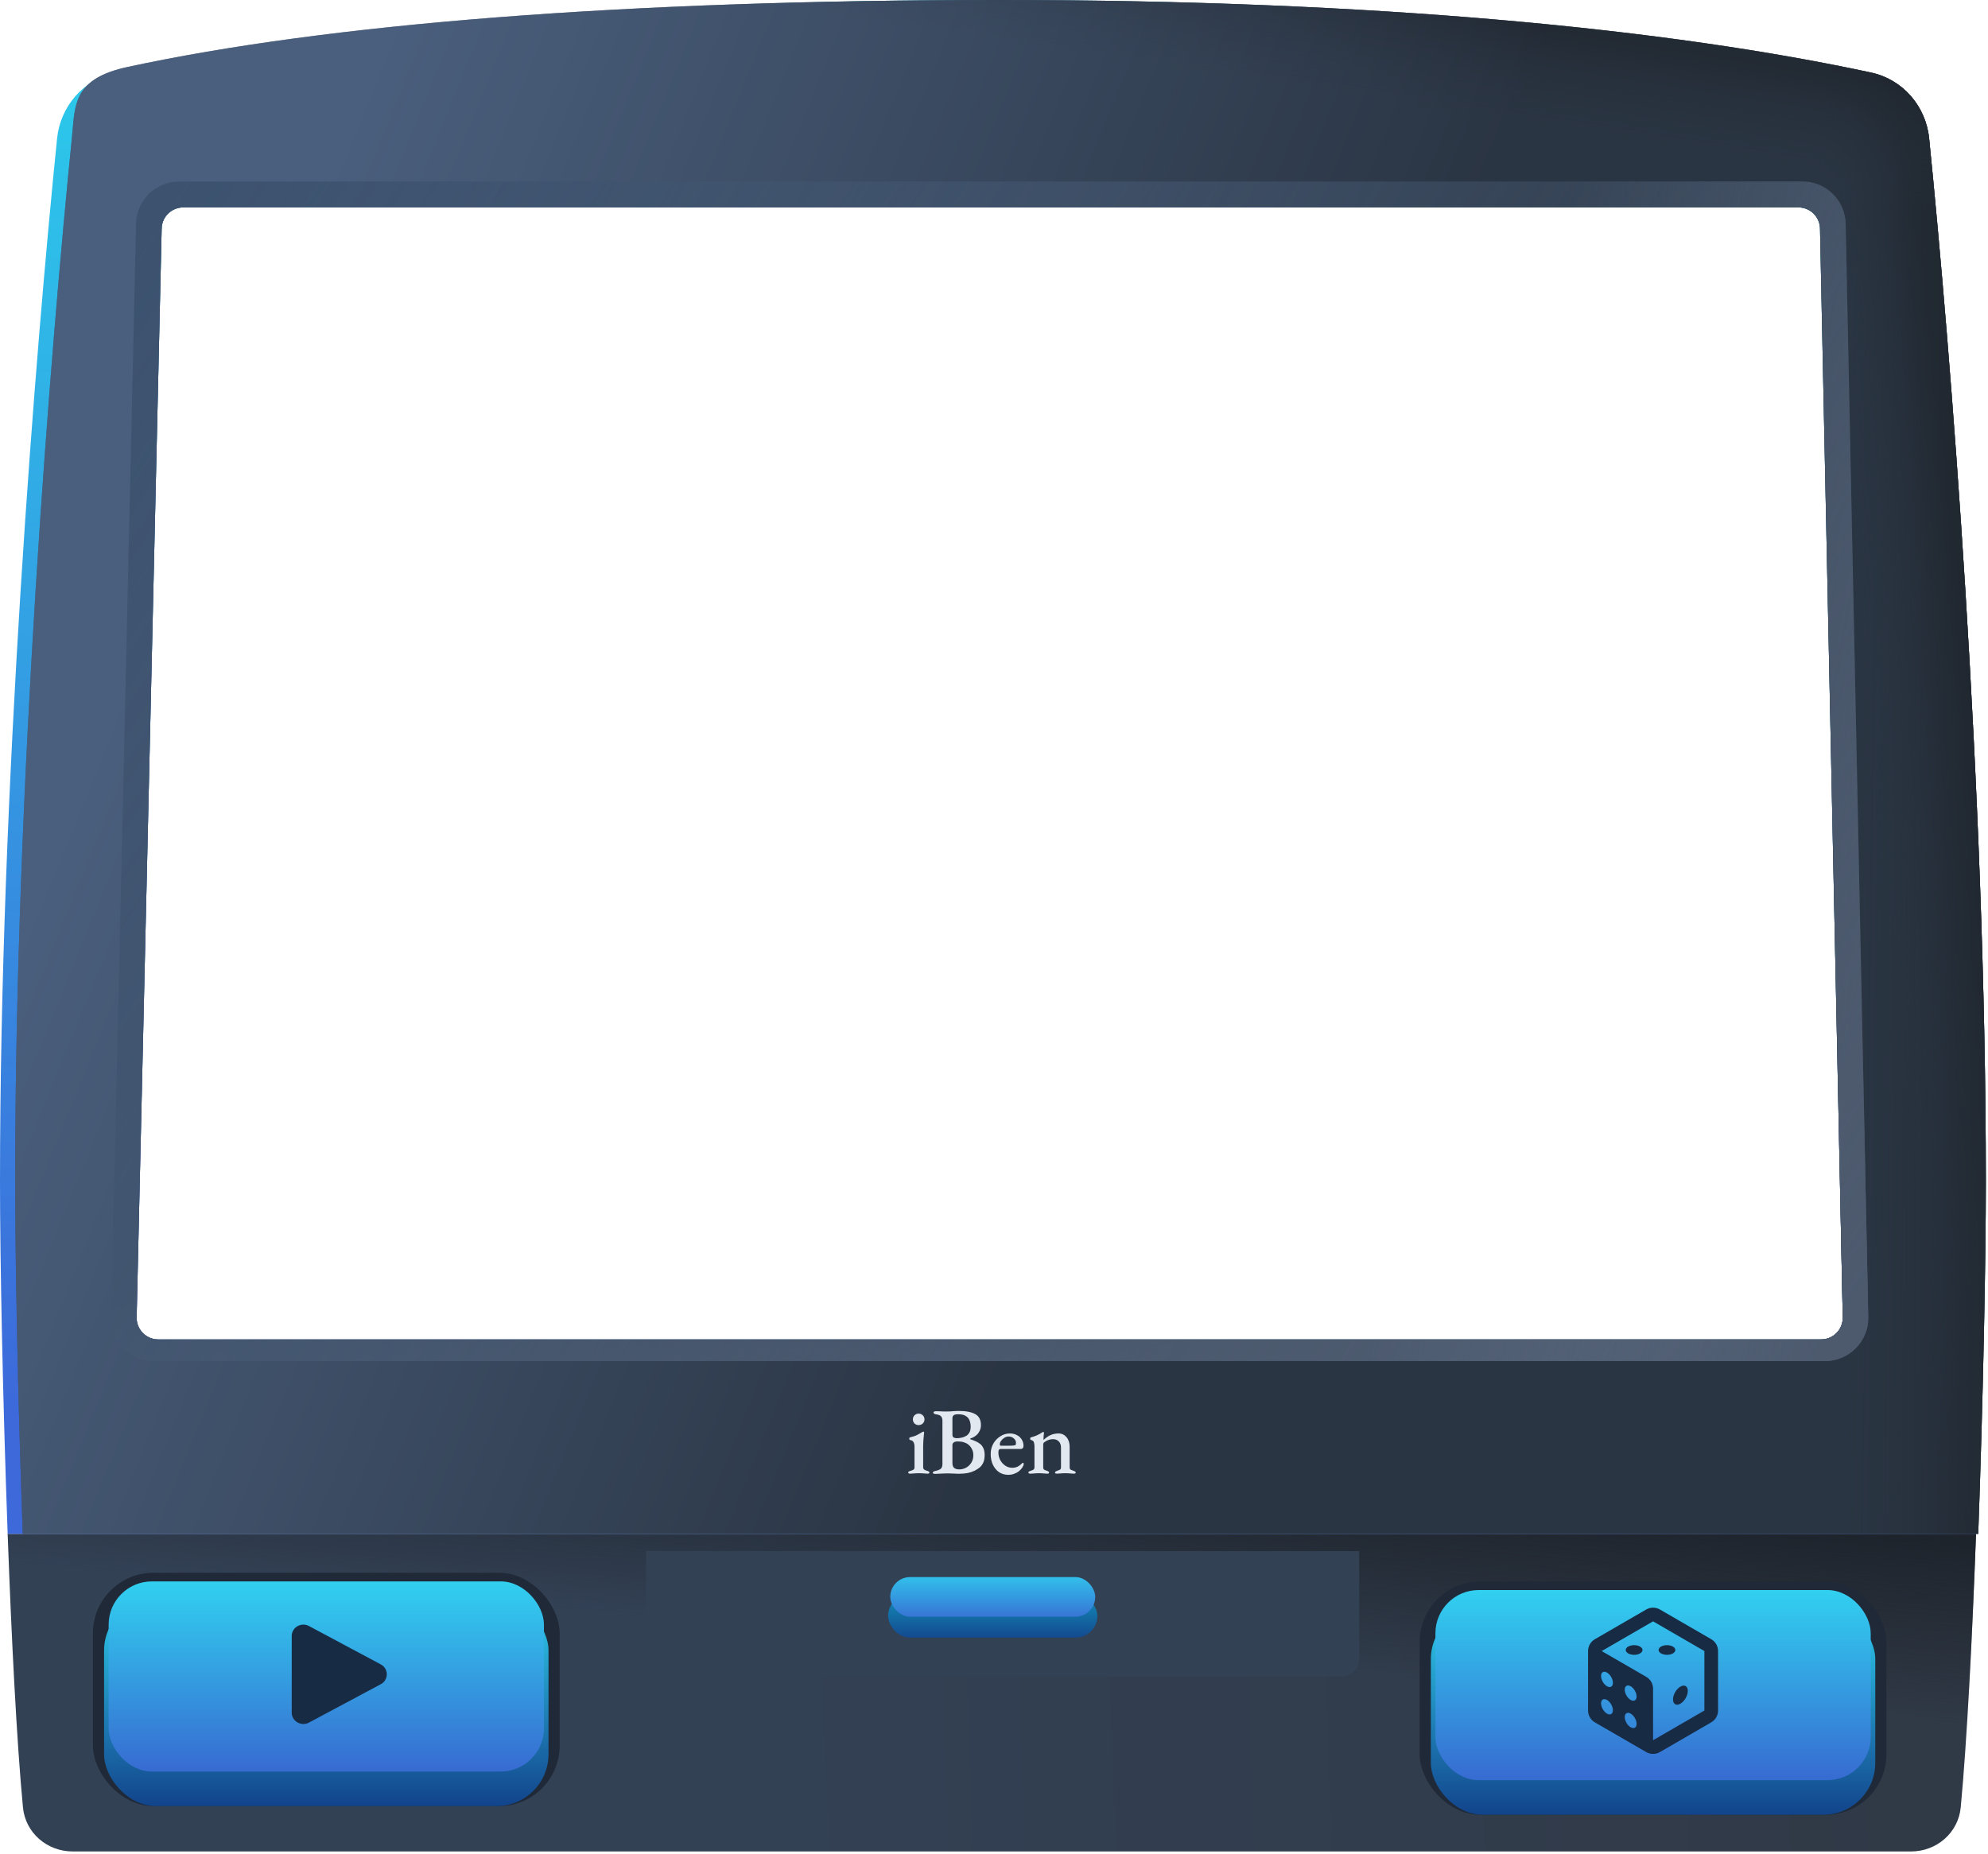 <svg width="460" height="429" viewBox="0 0 460 429" fill="none" xmlns="http://www.w3.org/2000/svg">
<path d="M1.773 355C2.663 379.366 3.861 402.971 5.308 418.279C5.866 424.188 10.889 428.5 16.825 428.5H442.175C448.111 428.5 453.134 424.188 453.692 418.279C455.139 402.971 456.337 379.366 457.227 355H1.773Z" fill="url(#paint0_linear_164_142)"/>
<path d="M1.773 355C2.663 379.366 3.861 402.971 5.308 418.279C5.866 424.188 10.889 428.5 16.825 428.5H442.175C448.111 428.5 453.134 424.188 453.692 418.279C455.139 402.971 456.337 379.366 457.227 355H1.773Z" fill="url(#paint1_linear_164_142)"/>
<g filter="url(#filter0_i_164_142)">
<rect x="21.5" y="364" width="108" height="54" rx="14" fill="#1F2937"/>
</g>
<g filter="url(#filter1_i_164_142)">
<rect x="24.082" y="366" width="102.836" height="48" rx="12" fill="url(#paint2_linear_164_142)"/>
</g>
<rect x="25.137" y="366" width="100.726" height="44" rx="10" fill="url(#paint3_linear_164_142)"/>
<path fill-rule="evenodd" clip-rule="evenodd" d="M67.5 378.626C67.5 376.63 69.7 375.368 71.499 376.328L88.103 385.203C89.966 386.198 89.966 388.8 88.103 389.797L71.5 398.672C69.701 399.633 67.501 398.369 67.501 396.375L67.5 378.626Z" fill="#182B44"/>
<g filter="url(#filter2_i_164_142)">
<rect x="328.5" y="366" width="108" height="54" rx="14" fill="#1F2937"/>
</g>
<g filter="url(#filter3_i_164_142)">
<rect x="331.082" y="368" width="102.836" height="48" rx="12" fill="url(#paint4_linear_164_142)"/>
</g>
<rect x="332.137" y="368" width="100.726" height="44" rx="10" fill="url(#paint5_linear_164_142)"/>
<path d="M380.913 372.502C381.396 372.223 381.943 372.076 382.5 372.076C383.057 372.076 383.604 372.223 384.086 372.502L395.961 379.377C396.442 379.655 396.841 380.054 397.118 380.535C397.396 381.016 397.542 381.562 397.542 382.117V395.883C397.541 396.438 397.395 396.983 397.118 397.464C396.841 397.944 396.442 398.344 395.961 398.622L384.086 405.498C383.604 405.777 383.057 405.924 382.5 405.924C381.943 405.924 381.396 405.777 380.913 405.498L369.038 398.624C368.558 398.345 368.159 397.946 367.882 397.465C367.604 396.984 367.458 396.438 367.458 395.883V382.117C367.459 381.562 367.605 381.017 367.882 380.536C368.159 380.056 368.558 379.656 369.038 379.378L380.913 372.502ZM370.625 382.117V382.125L380.92 388.085C381.4 388.363 381.799 388.763 382.077 389.244C382.354 389.725 382.5 390.27 382.5 390.826V402.758L394.375 395.883V382.117L382.5 375.242L370.625 382.117ZM373.209 389.475C373.209 388.601 372.595 387.537 371.838 387.1C371.081 386.663 370.467 387.018 370.467 387.892C370.467 388.766 371.081 389.83 371.838 390.267C372.595 390.704 373.209 390.349 373.209 389.475ZM377.321 399.764C378.078 400.201 378.692 399.847 378.692 398.972C378.692 398.098 378.078 397.034 377.321 396.597C376.564 396.16 375.95 396.515 375.95 397.389C375.95 398.263 376.564 399.327 377.321 399.764ZM371.838 396.6C372.595 397.037 373.209 396.682 373.209 395.808C373.209 394.934 372.595 393.87 371.838 393.433C371.081 392.996 370.467 393.351 370.467 394.225C370.467 395.099 371.081 396.163 371.838 396.6ZM377.321 393.433C378.078 393.872 378.692 393.517 378.69 392.642C378.69 391.768 378.078 390.705 377.319 390.267C376.562 389.83 375.948 390.184 375.948 391.058C375.948 391.934 376.562 392.996 377.321 393.433ZM387.088 382.667C387.845 382.23 387.845 381.52 387.088 381.083C386.332 380.646 385.103 380.646 384.346 381.083C383.588 381.52 383.588 382.23 384.346 382.667C385.103 383.104 386.332 383.104 387.088 382.667ZM379.488 381.083C380.245 381.52 380.245 382.23 379.488 382.667C378.732 383.104 377.503 383.104 376.746 382.667C375.989 382.23 375.989 381.52 376.746 381.083C377.503 380.646 378.732 380.646 379.488 381.083ZM388.825 394.304C389.772 393.756 390.54 392.428 390.54 391.335C390.54 390.243 389.772 389.8 388.827 390.346C387.88 390.892 387.112 392.221 387.112 393.315C387.112 394.407 387.88 394.85 388.825 394.304Z" fill="#182B44"/>
<g filter="url(#filter4_d_164_142)">
<path d="M146.5 355H311.5V380C311.5 382.209 309.709 384 307.5 384H150.5C148.291 384 146.5 382.209 146.5 380V355Z" fill="#334155"/>
</g>
<g filter="url(#filter5_i_164_142)">
<rect x="205.5" y="365" width="48.418" height="10" rx="5" fill="url(#paint6_linear_164_142)"/>
</g>
<rect x="205.997" y="365" width="47.425" height="9.167" rx="4.583" fill="url(#paint7_linear_164_142)"/>
<path fill-rule="evenodd" clip-rule="evenodd" d="M229.5 4.60204e-10C141.777 -6.45009e-05 73.418 6.78 26.737 16.79C19.366 18.37 13.969 24.551 13.207 32.051C8.308 80.226 0 182.352 0 273.5C0 291.369 0.633 323.808 1.773 355H457.227C458.367 323.808 459 291.369 459 273.5C459 182.352 450.692 80.226 445.794 32.051C445.031 24.551 439.634 18.37 432.263 16.79C385.582 6.78 317.223 -6.45009e-05 229.5 4.60204e-10ZM42.404 48C39.688 48 37.468 50.169 37.406 52.885L31.617 304.885C31.553 307.691 33.81 310 36.616 310H421.395C424.197 310 426.452 307.697 426.393 304.896L421.131 52.896C421.075 50.175 418.853 48 416.132 48H42.404Z" fill="url(#paint8_linear_164_142)"/>
<path fill-rule="evenodd" clip-rule="evenodd" d="M231.5 5.68292e-10C144.35 -6.45003e-05 75.875 5.49 29.5 15.5C17.806 18.024 17.354 23.426 16.803 30.013C16.747 30.681 16.69 31.361 16.62 32.051C11.754 80.226 3.5 182.352 3.5 273.5C3.5 291.369 4.129 323.808 5.261 355H457.739C458.871 323.808 459.5 291.369 459.5 273.5C459.5 182.352 451.246 80.226 446.38 32.051C445.622 24.551 440.261 18.37 432.938 16.79C386.562 6.78 318.65 -6.45003e-05 231.5 5.68292e-10ZM42.404 48C39.688 48 37.468 50.169 37.406 52.885L31.617 304.885C31.553 307.691 33.81 310 36.616 310H421.395C424.197 310 426.452 307.697 426.393 304.896L421.131 52.896C421.075 50.175 418.853 48 416.132 48H42.404Z" fill="#334155"/>
<path fill-rule="evenodd" clip-rule="evenodd" d="M231.5 5.68292e-10C144.35 -6.45003e-05 75.875 5.49 29.5 15.5C17.806 18.024 17.354 23.426 16.803 30.013C16.747 30.681 16.69 31.361 16.62 32.051C11.754 80.226 3.5 182.352 3.5 273.5C3.5 291.369 4.129 323.808 5.261 355H457.739C458.871 323.808 459.5 291.369 459.5 273.5C459.5 182.352 451.246 80.226 446.38 32.051C445.622 24.551 440.261 18.37 432.938 16.79C386.562 6.78 318.65 -6.45003e-05 231.5 5.68292e-10ZM42.404 48C39.688 48 37.468 50.169 37.406 52.885L31.617 304.885C31.553 307.691 33.81 310 36.616 310H421.395C424.197 310 426.452 307.697 426.393 304.896L421.131 52.896C421.075 50.175 418.853 48 416.132 48H42.404Z" fill="url(#paint9_linear_164_142)" fill-opacity="0.5"/>
<path fill-rule="evenodd" clip-rule="evenodd" d="M231.5 5.68292e-10C144.35 -6.45003e-05 75.875 5.49 29.5 15.5C17.806 18.024 17.354 23.426 16.803 30.013C16.747 30.681 16.69 31.361 16.62 32.051C11.754 80.226 3.5 182.352 3.5 273.5C3.5 291.369 4.129 323.808 5.261 355H457.739C458.871 323.808 459.5 291.369 459.5 273.5C459.5 182.352 451.246 80.226 446.38 32.051C445.622 24.551 440.261 18.37 432.938 16.79C386.562 6.78 318.65 -6.45003e-05 231.5 5.68292e-10ZM42.404 48C39.688 48 37.468 50.169 37.406 52.885L31.617 304.885C31.553 307.691 33.81 310 36.616 310H421.395C424.197 310 426.452 307.697 426.393 304.896L421.131 52.896C421.075 50.175 418.853 48 416.132 48H42.404Z" fill="url(#paint10_linear_164_142)" fill-opacity="0.5"/>
<path fill-rule="evenodd" clip-rule="evenodd" d="M231.5 5.68292e-10C144.35 -6.45003e-05 75.875 5.49 29.5 15.5C17.806 18.024 17.354 23.426 16.803 30.013C16.747 30.681 16.69 31.361 16.62 32.051C11.754 80.226 3.5 182.352 3.5 273.5C3.5 291.369 4.129 323.808 5.261 355H457.739C458.871 323.808 459.5 291.369 459.5 273.5C459.5 182.352 451.246 80.226 446.38 32.051C445.622 24.551 440.261 18.37 432.938 16.79C386.562 6.78 318.65 -6.45003e-05 231.5 5.68292e-10ZM42.404 48C39.688 48 37.468 50.169 37.406 52.885L31.617 304.885C31.553 307.691 33.81 310 36.616 310H421.395C424.197 310 426.452 307.697 426.393 304.896L421.131 52.896C421.075 50.175 418.853 48 416.132 48H42.404Z" fill="url(#paint11_linear_164_142)" fill-opacity="0.5"/>
<path fill-rule="evenodd" clip-rule="evenodd" d="M231.5 5.68292e-10C144.35 -6.45003e-05 75.875 5.49 29.5 15.5C17.806 18.024 17.354 23.426 16.803 30.013C16.747 30.681 16.69 31.361 16.62 32.051C11.754 80.226 3.5 182.352 3.5 273.5C3.5 291.369 4.129 323.808 5.261 355H457.739C458.871 323.808 459.5 291.369 459.5 273.5C459.5 182.352 451.246 80.226 446.38 32.051C445.622 24.551 440.261 18.37 432.938 16.79C386.562 6.78 318.65 -6.45003e-05 231.5 5.68292e-10ZM42.404 48C39.688 48 37.468 50.169 37.406 52.885L31.617 304.885C31.553 307.691 33.81 310 36.616 310H421.395C424.197 310 426.452 307.697 426.393 304.896L421.131 52.896C421.075 50.175 418.853 48 416.132 48H42.404Z" fill="url(#paint12_linear_164_142)" fill-opacity="0.5"/>
<path fill-rule="evenodd" clip-rule="evenodd" d="M231.5 5.68292e-10C144.35 -6.45003e-05 75.875 5.49 29.5 15.5C17.806 18.024 17.354 23.426 16.803 30.013C16.747 30.681 16.69 31.361 16.62 32.051C11.754 80.226 3.5 182.352 3.5 273.5C3.5 291.369 4.129 323.808 5.261 355H457.739C458.871 323.808 459.5 291.369 459.5 273.5C459.5 182.352 451.246 80.226 446.38 32.051C445.622 24.551 440.261 18.37 432.938 16.79C386.562 6.78 318.65 -6.45003e-05 231.5 5.68292e-10ZM42.404 48C39.688 48 37.468 50.169 37.406 52.885L31.617 304.885C31.553 307.691 33.81 310 36.616 310H421.395C424.197 310 426.452 307.697 426.393 304.896L421.131 52.896C421.075 50.175 418.853 48 416.132 48H42.404Z" fill="url(#paint13_linear_164_142)" fill-opacity="0.7"/>
<path fill-rule="evenodd" clip-rule="evenodd" d="M231.5 5.68292e-10C144.35 -6.45003e-05 75.875 5.49 29.5 15.5C17.806 18.024 17.354 23.426 16.803 30.013C16.747 30.681 16.69 31.361 16.62 32.051C11.754 80.226 3.5 182.352 3.5 273.5C3.5 291.369 4.129 323.808 5.261 355H457.739C458.871 323.808 459.5 291.369 459.5 273.5C459.5 182.352 451.246 80.226 446.38 32.051C445.622 24.551 440.261 18.37 432.938 16.79C386.562 6.78 318.65 -6.45003e-05 231.5 5.68292e-10ZM42.404 48C39.688 48 37.468 50.169 37.406 52.885L31.617 304.885C31.553 307.691 33.81 310 36.616 310H421.395C424.197 310 426.452 307.697 426.393 304.896L421.131 52.896C421.075 50.175 418.853 48 416.132 48H42.404Z" fill="url(#paint14_linear_164_142)" fill-opacity="0.5"/>
<path fill-rule="evenodd" clip-rule="evenodd" d="M41.476 42C36.042 42 31.602 46.34 31.479 51.773L25.732 304.773C25.605 310.383 30.118 315 35.73 315H422.291C427.895 315 432.405 310.396 432.289 304.794L427.065 51.794C426.953 46.352 422.51 42 417.067 42H41.476ZM42.405 48C39.688 48 37.468 50.169 37.406 52.885L31.618 304.885C31.553 307.691 33.81 310 36.616 310H421.395C424.197 310 426.452 307.697 426.393 304.896L421.131 52.896C421.075 50.175 418.853 48 416.132 48H42.405Z" fill="url(#paint15_linear_164_142)"/>
<path fill-rule="evenodd" clip-rule="evenodd" d="M41.476 42C36.042 42 31.602 46.34 31.479 51.773L25.732 304.773C25.605 310.383 30.118 315 35.73 315H422.291C427.895 315 432.405 310.396 432.289 304.794L427.065 51.794C426.953 46.352 422.51 42 417.067 42H41.476ZM42.405 48C39.688 48 37.468 50.169 37.406 52.885L31.618 304.885C31.553 307.691 33.81 310 36.616 310H421.395C424.197 310 426.452 307.697 426.393 304.896L421.131 52.896C421.075 50.175 418.853 48 416.132 48H42.405Z" fill="url(#paint16_linear_164_142)"/>
<path fill-rule="evenodd" clip-rule="evenodd" d="M41.476 42C36.042 42 31.602 46.34 31.479 51.773L25.732 304.773C25.605 310.383 30.118 315 35.73 315H422.291C427.895 315 432.405 310.396 432.289 304.794L427.065 51.794C426.953 46.352 422.51 42 417.067 42H41.476ZM42.405 48C39.688 48 37.468 50.169 37.406 52.885L31.618 304.885C31.553 307.691 33.81 310 36.616 310H421.395C424.197 310 426.452 307.697 426.393 304.896L421.131 52.896C421.075 50.175 418.853 48 416.132 48H42.405Z" fill="url(#paint17_linear_164_142)"/>
<path d="M210.572 341.066C210.455 341.066 210.352 341.044 210.264 341C210.191 340.956 210.154 340.89 210.154 340.802C210.154 340.685 210.198 340.604 210.286 340.56C210.389 340.501 210.499 340.457 210.616 340.428C210.954 340.34 211.203 340.245 211.364 340.142C211.526 340.039 211.606 339.856 211.606 339.592V334.84C211.606 334.4 211.533 334.048 211.386 333.784C211.24 333.505 210.983 333.337 210.616 333.278C210.543 333.263 210.484 333.234 210.44 333.19C210.411 333.131 210.396 333.051 210.396 332.948C210.396 332.772 210.462 332.677 210.594 332.662C211.24 332.515 211.79 332.325 212.244 332.09C212.714 331.841 213.066 331.643 213.3 331.496C213.462 331.393 213.579 331.342 213.652 331.342C213.77 331.342 213.828 331.401 213.828 331.518C213.828 331.679 213.806 331.936 213.762 332.288C213.733 332.64 213.696 333.021 213.652 333.432C213.623 333.843 213.608 334.224 213.608 334.576V339.592C213.608 339.827 213.689 340.003 213.85 340.12C214.012 340.237 214.261 340.34 214.598 340.428C214.716 340.457 214.818 340.501 214.906 340.56C215.009 340.604 215.06 340.685 215.06 340.802C215.06 340.978 214.928 341.066 214.664 341.066C214.386 341.066 214.136 341.051 213.916 341.022C213.696 341.007 213.484 340.993 213.278 340.978C213.088 340.963 212.86 340.956 212.596 340.956C212.347 340.956 212.12 340.963 211.914 340.978C211.709 340.993 211.504 341.007 211.298 341.022C211.108 341.051 210.866 341.066 210.572 341.066ZM212.552 329.824C212.186 329.824 211.87 329.699 211.606 329.45C211.357 329.186 211.232 328.871 211.232 328.504C211.232 328.123 211.357 327.807 211.606 327.558C211.87 327.294 212.186 327.162 212.552 327.162C212.934 327.162 213.256 327.294 213.52 327.558C213.784 327.807 213.916 328.123 213.916 328.504C213.916 328.871 213.784 329.186 213.52 329.45C213.256 329.699 212.934 329.824 212.552 329.824ZM216.396 341.11C216.22 341.11 216.08 341.088 215.978 341.044C215.875 341 215.824 340.934 215.824 340.846C215.824 340.655 216.036 340.516 216.462 340.428C217.004 340.311 217.408 340.149 217.672 339.944C217.936 339.724 218.068 339.357 218.068 338.844V328.9C218.068 328.401 217.965 328.035 217.76 327.8C217.554 327.565 217.18 327.411 216.638 327.338C216.418 327.309 216.256 327.257 216.154 327.184C216.051 327.096 216 327.001 216 326.898C216 326.81 216.051 326.744 216.154 326.7C216.256 326.641 216.396 326.612 216.572 326.612C216.997 326.612 217.334 326.619 217.584 326.634C217.833 326.649 218.068 326.663 218.288 326.678C218.522 326.678 218.794 326.678 219.102 326.678C219.41 326.678 219.674 326.671 219.894 326.656C220.128 326.627 220.385 326.605 220.664 326.59C220.957 326.561 221.331 326.546 221.786 326.546C223.516 326.546 224.814 326.795 225.68 327.294C226.545 327.778 226.978 328.621 226.978 329.824C226.978 330.308 226.882 330.741 226.692 331.122C226.516 331.503 226.318 331.797 226.098 332.002C225.863 332.222 225.636 332.398 225.416 332.53C225.21 332.662 224.932 332.787 224.58 332.904C224.521 332.919 224.492 332.955 224.492 333.014C224.492 333.058 224.521 333.095 224.58 333.124C224.932 333.227 225.291 333.359 225.658 333.52C226.039 333.667 226.398 333.872 226.736 334.136C227.073 334.385 227.337 334.723 227.528 335.148C227.733 335.559 227.836 336.087 227.836 336.732C227.836 337.539 227.704 338.184 227.44 338.668C227.19 339.137 226.89 339.497 226.538 339.746C226.186 339.995 225.856 340.201 225.548 340.362C225.078 340.597 224.543 340.78 223.942 340.912C223.34 341.029 222.614 341.088 221.764 341.088C221.47 341.088 221.111 341.073 220.686 341.044C220.275 341.015 219.828 341 219.344 341C218.992 341 218.662 341.007 218.354 341.022C218.06 341.037 217.76 341.051 217.452 341.066C217.144 341.095 216.792 341.11 216.396 341.11ZM221.962 340.076C222.548 340.076 223.084 339.937 223.568 339.658C224.066 339.379 224.462 338.998 224.756 338.514C225.064 338.015 225.218 337.465 225.218 336.864C225.218 336.307 225.13 335.852 224.954 335.5C224.792 335.133 224.602 334.84 224.382 334.62C224.162 334.4 223.964 334.239 223.788 334.136C223.612 334.019 223.34 333.901 222.974 333.784C222.607 333.667 222.13 333.608 221.544 333.608C221.162 333.608 220.869 333.689 220.664 333.85C220.473 334.011 220.378 334.187 220.378 334.378V338.58C220.378 339.137 220.517 339.526 220.796 339.746C221.074 339.966 221.463 340.076 221.962 340.076ZM221.346 332.86C221.727 332.86 222.116 332.816 222.512 332.728C222.922 332.64 223.326 332.471 223.722 332.222C223.868 332.134 224.052 331.929 224.272 331.606C224.492 331.269 224.602 330.792 224.602 330.176C224.602 329.677 224.521 329.215 224.36 328.79C224.213 328.35 223.927 327.998 223.502 327.734C223.091 327.455 222.497 327.316 221.72 327.316C221.192 327.316 220.832 327.397 220.642 327.558C220.466 327.719 220.378 327.961 220.378 328.284V332.046C220.378 332.398 220.495 332.625 220.73 332.728C220.964 332.816 221.17 332.86 221.346 332.86ZM233.305 341.33C232.513 341.33 231.809 341.132 231.193 340.736C230.591 340.325 230.115 339.761 229.763 339.042C229.411 338.309 229.235 337.465 229.235 336.512C229.235 335.647 229.433 334.855 229.829 334.136C230.239 333.417 230.782 332.845 231.457 332.42C232.131 331.98 232.872 331.76 233.679 331.76C234.28 331.76 234.815 331.885 235.285 332.134C235.769 332.369 236.143 332.706 236.407 333.146C236.685 333.571 236.825 334.063 236.825 334.62C236.825 335.104 236.597 335.346 236.143 335.346H231.589C231.383 335.346 231.237 335.405 231.149 335.522C231.061 335.639 231.017 335.852 231.017 336.16C231.017 336.805 231.163 337.399 231.457 337.942C231.75 338.47 232.139 338.895 232.623 339.218C233.107 339.541 233.642 339.702 234.229 339.702C234.669 339.702 235.065 339.621 235.417 339.46C235.783 339.284 236.121 339.042 236.429 338.734C236.473 338.675 236.509 338.631 236.539 338.602C236.583 338.573 236.627 338.558 236.671 338.558C236.803 338.558 236.869 338.639 236.869 338.8C236.869 339.035 236.766 339.313 236.561 339.636C236.355 339.944 236.091 340.23 235.769 340.494C235.461 340.743 235.094 340.941 234.669 341.088C234.258 341.249 233.803 341.33 233.305 341.33ZM231.611 334.598H233.371C233.752 334.598 234.053 334.591 234.273 334.576C234.493 334.561 234.698 334.532 234.889 334.488C234.962 334.459 235.013 334.4 235.043 334.312C235.072 334.209 235.087 334.085 235.087 333.938C235.087 333.527 234.918 333.183 234.581 332.904C234.243 332.611 233.84 332.464 233.371 332.464C233.048 332.464 232.725 332.559 232.403 332.75C232.095 332.941 231.838 333.183 231.633 333.476C231.427 333.755 231.332 334.041 231.347 334.334C231.347 334.51 231.435 334.598 231.611 334.598ZM238.395 341.066C238.278 341.066 238.175 341.044 238.087 341C237.999 340.956 237.955 340.89 237.955 340.802C237.955 340.685 237.999 340.604 238.087 340.56C238.19 340.501 238.315 340.45 238.461 340.406C238.681 340.347 238.887 340.267 239.077 340.164C239.268 340.061 239.363 339.863 239.363 339.57V334.73C239.363 334.363 239.319 334.055 239.231 333.806C239.158 333.542 238.945 333.366 238.593 333.278C238.535 333.263 238.483 333.234 238.439 333.19C238.395 333.131 238.373 333.058 238.373 332.97C238.373 332.779 238.439 332.677 238.571 332.662C239.085 332.53 239.547 332.369 239.957 332.178C240.383 331.987 240.771 331.775 241.123 331.54C241.167 331.511 241.211 331.481 241.255 331.452C241.314 331.423 241.365 331.408 241.409 331.408C241.468 331.408 241.505 331.43 241.519 331.474C241.549 331.503 241.563 331.547 241.563 331.606C241.563 331.709 241.541 331.907 241.497 332.2C241.468 332.493 241.453 332.743 241.453 332.948C241.453 333.007 241.453 333.065 241.453 333.124C241.468 333.183 241.483 333.219 241.497 333.234C242.011 332.75 242.539 332.383 243.081 332.134C243.639 331.885 244.262 331.76 244.951 331.76C245.685 331.76 246.293 332.046 246.777 332.618C247.261 333.19 247.503 333.931 247.503 334.84V339.592C247.503 339.885 247.599 340.076 247.789 340.164C247.995 340.252 248.207 340.333 248.427 340.406C248.545 340.45 248.655 340.501 248.757 340.56C248.86 340.619 248.911 340.707 248.911 340.824C248.911 340.927 248.86 340.993 248.757 341.022C248.669 341.051 248.581 341.066 248.493 341.066C248.2 341.066 247.951 341.051 247.745 341.022C247.555 341.007 247.364 340.993 247.173 340.978C246.997 340.963 246.777 340.956 246.513 340.956C246.264 340.956 246.044 340.963 245.853 340.978C245.663 340.993 245.465 341.007 245.259 341.022C245.069 341.051 244.827 341.066 244.533 341.066C244.46 341.066 244.372 341.051 244.269 341.022C244.167 340.993 244.115 340.927 244.115 340.824C244.115 340.707 244.167 340.619 244.269 340.56C244.372 340.501 244.482 340.45 244.599 340.406C244.819 340.333 245.025 340.252 245.215 340.164C245.406 340.076 245.501 339.885 245.501 339.592V335.038C245.501 334.422 245.333 333.945 244.995 333.608C244.673 333.271 244.247 333.095 243.719 333.08C243.265 333.08 242.861 333.153 242.509 333.3C242.172 333.432 241.857 333.615 241.563 333.85C241.505 333.909 241.461 333.982 241.431 334.07C241.402 334.158 241.387 334.239 241.387 334.312V339.592C241.387 339.885 241.483 340.083 241.673 340.186C241.864 340.274 242.062 340.347 242.267 340.406C242.59 340.509 242.751 340.641 242.751 340.802C242.751 340.89 242.715 340.956 242.641 341C242.568 341.044 242.465 341.066 242.333 341.066C242.04 341.066 241.791 341.051 241.585 341.022C241.395 341.007 241.211 340.993 241.035 340.978C240.874 340.963 240.661 340.956 240.397 340.956C240.148 340.956 239.928 340.963 239.737 340.978C239.547 340.993 239.349 341.007 239.143 341.022C238.938 341.051 238.689 341.066 238.395 341.066Z" fill="#E2E8F0"/>
<defs>
<filter id="filter0_i_164_142" x="21.5" y="364" width="108" height="54" filterUnits="userSpaceOnUse" color-interpolation-filters="sRGB">
<feFlood flood-opacity="0" result="BackgroundImageFix"/>
<feBlend mode="normal" in="SourceGraphic" in2="BackgroundImageFix" result="shape"/>
<feColorMatrix in="SourceAlpha" type="matrix" values="0 0 0 0 0 0 0 0 0 0 0 0 0 0 0 0 0 0 127 0" result="hardAlpha"/>
<feOffset/>
<feGaussianBlur stdDeviation="2"/>
<feComposite in2="hardAlpha" operator="arithmetic" k2="-1" k3="1"/>
<feColorMatrix type="matrix" values="0 0 0 0 0 0 0 0 0 0 0 0 0 0 0 0 0 0 0.25 0"/>
<feBlend mode="normal" in2="shape" result="effect1_innerShadow_164_142"/>
</filter>
<filter id="filter1_i_164_142" x="24.082" y="366" width="102.836" height="50" filterUnits="userSpaceOnUse" color-interpolation-filters="sRGB">
<feFlood flood-opacity="0" result="BackgroundImageFix"/>
<feBlend mode="normal" in="SourceGraphic" in2="BackgroundImageFix" result="shape"/>
<feColorMatrix in="SourceAlpha" type="matrix" values="0 0 0 0 0 0 0 0 0 0 0 0 0 0 0 0 0 0 127 0" result="hardAlpha"/>
<feOffset dy="4"/>
<feGaussianBlur stdDeviation="1"/>
<feComposite in2="hardAlpha" operator="arithmetic" k2="-1" k3="1"/>
<feColorMatrix type="matrix" values="0 0 0 0 0 0 0 0 0 0 0 0 0 0 0 0 0 0 0.25 0"/>
<feBlend mode="normal" in2="shape" result="effect1_innerShadow_164_142"/>
</filter>
<filter id="filter2_i_164_142" x="328.5" y="366" width="108" height="54" filterUnits="userSpaceOnUse" color-interpolation-filters="sRGB">
<feFlood flood-opacity="0" result="BackgroundImageFix"/>
<feBlend mode="normal" in="SourceGraphic" in2="BackgroundImageFix" result="shape"/>
<feColorMatrix in="SourceAlpha" type="matrix" values="0 0 0 0 0 0 0 0 0 0 0 0 0 0 0 0 0 0 127 0" result="hardAlpha"/>
<feOffset/>
<feGaussianBlur stdDeviation="2"/>
<feComposite in2="hardAlpha" operator="arithmetic" k2="-1" k3="1"/>
<feColorMatrix type="matrix" values="0 0 0 0 0 0 0 0 0 0 0 0 0 0 0 0 0 0 0.25 0"/>
<feBlend mode="normal" in2="shape" result="effect1_innerShadow_164_142"/>
</filter>
<filter id="filter3_i_164_142" x="331.082" y="368" width="102.836" height="50" filterUnits="userSpaceOnUse" color-interpolation-filters="sRGB">
<feFlood flood-opacity="0" result="BackgroundImageFix"/>
<feBlend mode="normal" in="SourceGraphic" in2="BackgroundImageFix" result="shape"/>
<feColorMatrix in="SourceAlpha" type="matrix" values="0 0 0 0 0 0 0 0 0 0 0 0 0 0 0 0 0 0 127 0" result="hardAlpha"/>
<feOffset dy="4"/>
<feGaussianBlur stdDeviation="1"/>
<feComposite in2="hardAlpha" operator="arithmetic" k2="-1" k3="1"/>
<feColorMatrix type="matrix" values="0 0 0 0 0 0 0 0 0 0 0 0 0 0 0 0 0 0 0.25 0"/>
<feBlend mode="normal" in2="shape" result="effect1_innerShadow_164_142"/>
</filter>
<filter id="filter4_d_164_142" x="145.5" y="355" width="173" height="37" filterUnits="userSpaceOnUse" color-interpolation-filters="sRGB">
<feFlood flood-opacity="0" result="BackgroundImageFix"/>
<feColorMatrix in="SourceAlpha" type="matrix" values="0 0 0 0 0 0 0 0 0 0 0 0 0 0 0 0 0 0 127 0" result="hardAlpha"/>
<feOffset dx="3" dy="4"/>
<feGaussianBlur stdDeviation="2"/>
<feComposite in2="hardAlpha" operator="out"/>
<feColorMatrix type="matrix" values="0 0 0 0 0.067 0 0 0 0 0.094 0 0 0 0 0.153 0 0 0 0.3 0"/>
<feBlend mode="normal" in2="BackgroundImageFix" result="effect1_dropShadow_164_142"/>
<feBlend mode="normal" in="SourceGraphic" in2="effect1_dropShadow_164_142" result="shape"/>
</filter>
<filter id="filter5_i_164_142" x="205.5" y="365" width="48.418" height="12" filterUnits="userSpaceOnUse" color-interpolation-filters="sRGB">
<feFlood flood-opacity="0" result="BackgroundImageFix"/>
<feBlend mode="normal" in="SourceGraphic" in2="BackgroundImageFix" result="shape"/>
<feColorMatrix in="SourceAlpha" type="matrix" values="0 0 0 0 0 0 0 0 0 0 0 0 0 0 0 0 0 0 127 0" result="hardAlpha"/>
<feOffset dy="4"/>
<feGaussianBlur stdDeviation="1"/>
<feComposite in2="hardAlpha" operator="arithmetic" k2="-1" k3="1"/>
<feColorMatrix type="matrix" values="0 0 0 0 0 0 0 0 0 0 0 0 0 0 0 0 0 0 0.25 0"/>
<feBlend mode="normal" in2="shape" result="effect1_innerShadow_164_142"/>
</filter>
<linearGradient id="paint0_linear_164_142" x1="174" y1="392.5" x2="439.5" y2="384" gradientUnits="userSpaceOnUse">
<stop stop-color="#334155"/>
<stop offset="1" stop-color="#303946"/>
</linearGradient>
<linearGradient id="paint1_linear_164_142" x1="233" y1="338.5" x2="229.5" y2="380.5" gradientUnits="userSpaceOnUse">
<stop stop-color="#1E242C"/>
<stop offset="1" stop-color="#1E242C" stop-opacity="0"/>
</linearGradient>
<linearGradient id="paint2_linear_164_142" x1="75.5" y1="366" x2="75.5" y2="414" gradientUnits="userSpaceOnUse">
<stop stop-color="#2ECDED"/>
<stop offset="1" stop-color="#12448B"/>
</linearGradient>
<linearGradient id="paint3_linear_164_142" x1="75.5" y1="366" x2="75.5" y2="410" gradientUnits="userSpaceOnUse">
<stop stop-color="#31D0F0"/>
<stop offset="1" stop-color="#376BD1"/>
</linearGradient>
<linearGradient id="paint4_linear_164_142" x1="382.5" y1="368" x2="382.5" y2="416" gradientUnits="userSpaceOnUse">
<stop stop-color="#2ECDED"/>
<stop offset="1" stop-color="#12448B"/>
</linearGradient>
<linearGradient id="paint5_linear_164_142" x1="382.5" y1="368" x2="382.5" y2="412" gradientUnits="userSpaceOnUse">
<stop stop-color="#31D0F0"/>
<stop offset="1" stop-color="#376BD1"/>
</linearGradient>
<linearGradient id="paint6_linear_164_142" x1="229.709" y1="365" x2="229.709" y2="375" gradientUnits="userSpaceOnUse">
<stop stop-color="#138FBB"/>
<stop offset="1" stop-color="#134A8F"/>
</linearGradient>
<linearGradient id="paint7_linear_164_142" x1="229.709" y1="365" x2="229.709" y2="374.167" gradientUnits="userSpaceOnUse">
<stop stop-color="#32BFEB"/>
<stop offset="1" stop-color="#3775D5"/>
</linearGradient>
<linearGradient id="paint8_linear_164_142" x1="204.5" y1="15.5" x2="188" y2="337" gradientUnits="userSpaceOnUse">
<stop stop-color="#2BCCEB"/>
<stop offset="1" stop-color="#3D69DA"/>
</linearGradient>
<linearGradient id="paint9_linear_164_142" x1="456.52" y1="181.5" x2="421.251" y2="181.007" gradientUnits="userSpaceOnUse">
<stop stop-color="#1C2128"/>
<stop offset="1" stop-color="#334155" stop-opacity="0"/>
</linearGradient>
<linearGradient id="paint10_linear_164_142" x1="455.526" y1="170.5" x2="435.159" y2="171.981" gradientUnits="userSpaceOnUse">
<stop stop-color="#1C2128"/>
<stop offset="1" stop-color="#334155" stop-opacity="0"/>
</linearGradient>
<linearGradient id="paint11_linear_164_142" x1="459.997" y1="292" x2="434.663" y2="292" gradientUnits="userSpaceOnUse">
<stop stop-color="#1C2128"/>
<stop offset="1" stop-color="#334155" stop-opacity="0"/>
</linearGradient>
<linearGradient id="paint12_linear_164_142" x1="443.108" y1="42" x2="417.273" y2="44.961" gradientUnits="userSpaceOnUse">
<stop stop-color="#1C2128"/>
<stop offset="1" stop-color="#334155" stop-opacity="0"/>
</linearGradient>
<linearGradient id="paint13_linear_164_142" x1="421.748" y1="16.5" x2="417.22" y2="44.991" gradientUnits="userSpaceOnUse">
<stop stop-color="#1C2128"/>
<stop offset="1" stop-color="#334155" stop-opacity="0"/>
</linearGradient>
<linearGradient id="paint14_linear_164_142" x1="38.271" y1="139.5" x2="268.191" y2="232.943" gradientUnits="userSpaceOnUse">
<stop stop-color="#617DA5"/>
<stop offset="1" stop-color="#222932"/>
</linearGradient>
<linearGradient id="paint15_linear_164_142" x1="360.5" y1="300" x2="353" y2="250" gradientUnits="userSpaceOnUse">
<stop stop-color="#4D5A6E"/>
<stop offset="1" stop-color="#64748B" stop-opacity="0"/>
</linearGradient>
<linearGradient id="paint16_linear_164_142" x1="432.5" y1="239.5" x2="332" y2="222" gradientUnits="userSpaceOnUse">
<stop stop-color="#4D5A6E"/>
<stop offset="1" stop-color="#64748B" stop-opacity="0"/>
</linearGradient>
<linearGradient id="paint17_linear_164_142" x1="33" y1="53" x2="447" y2="323" gradientUnits="userSpaceOnUse">
<stop stop-color="#3C526F"/>
<stop offset="1" stop-color="#4E5C70" stop-opacity="0"/>
</linearGradient>
</defs>
</svg>
